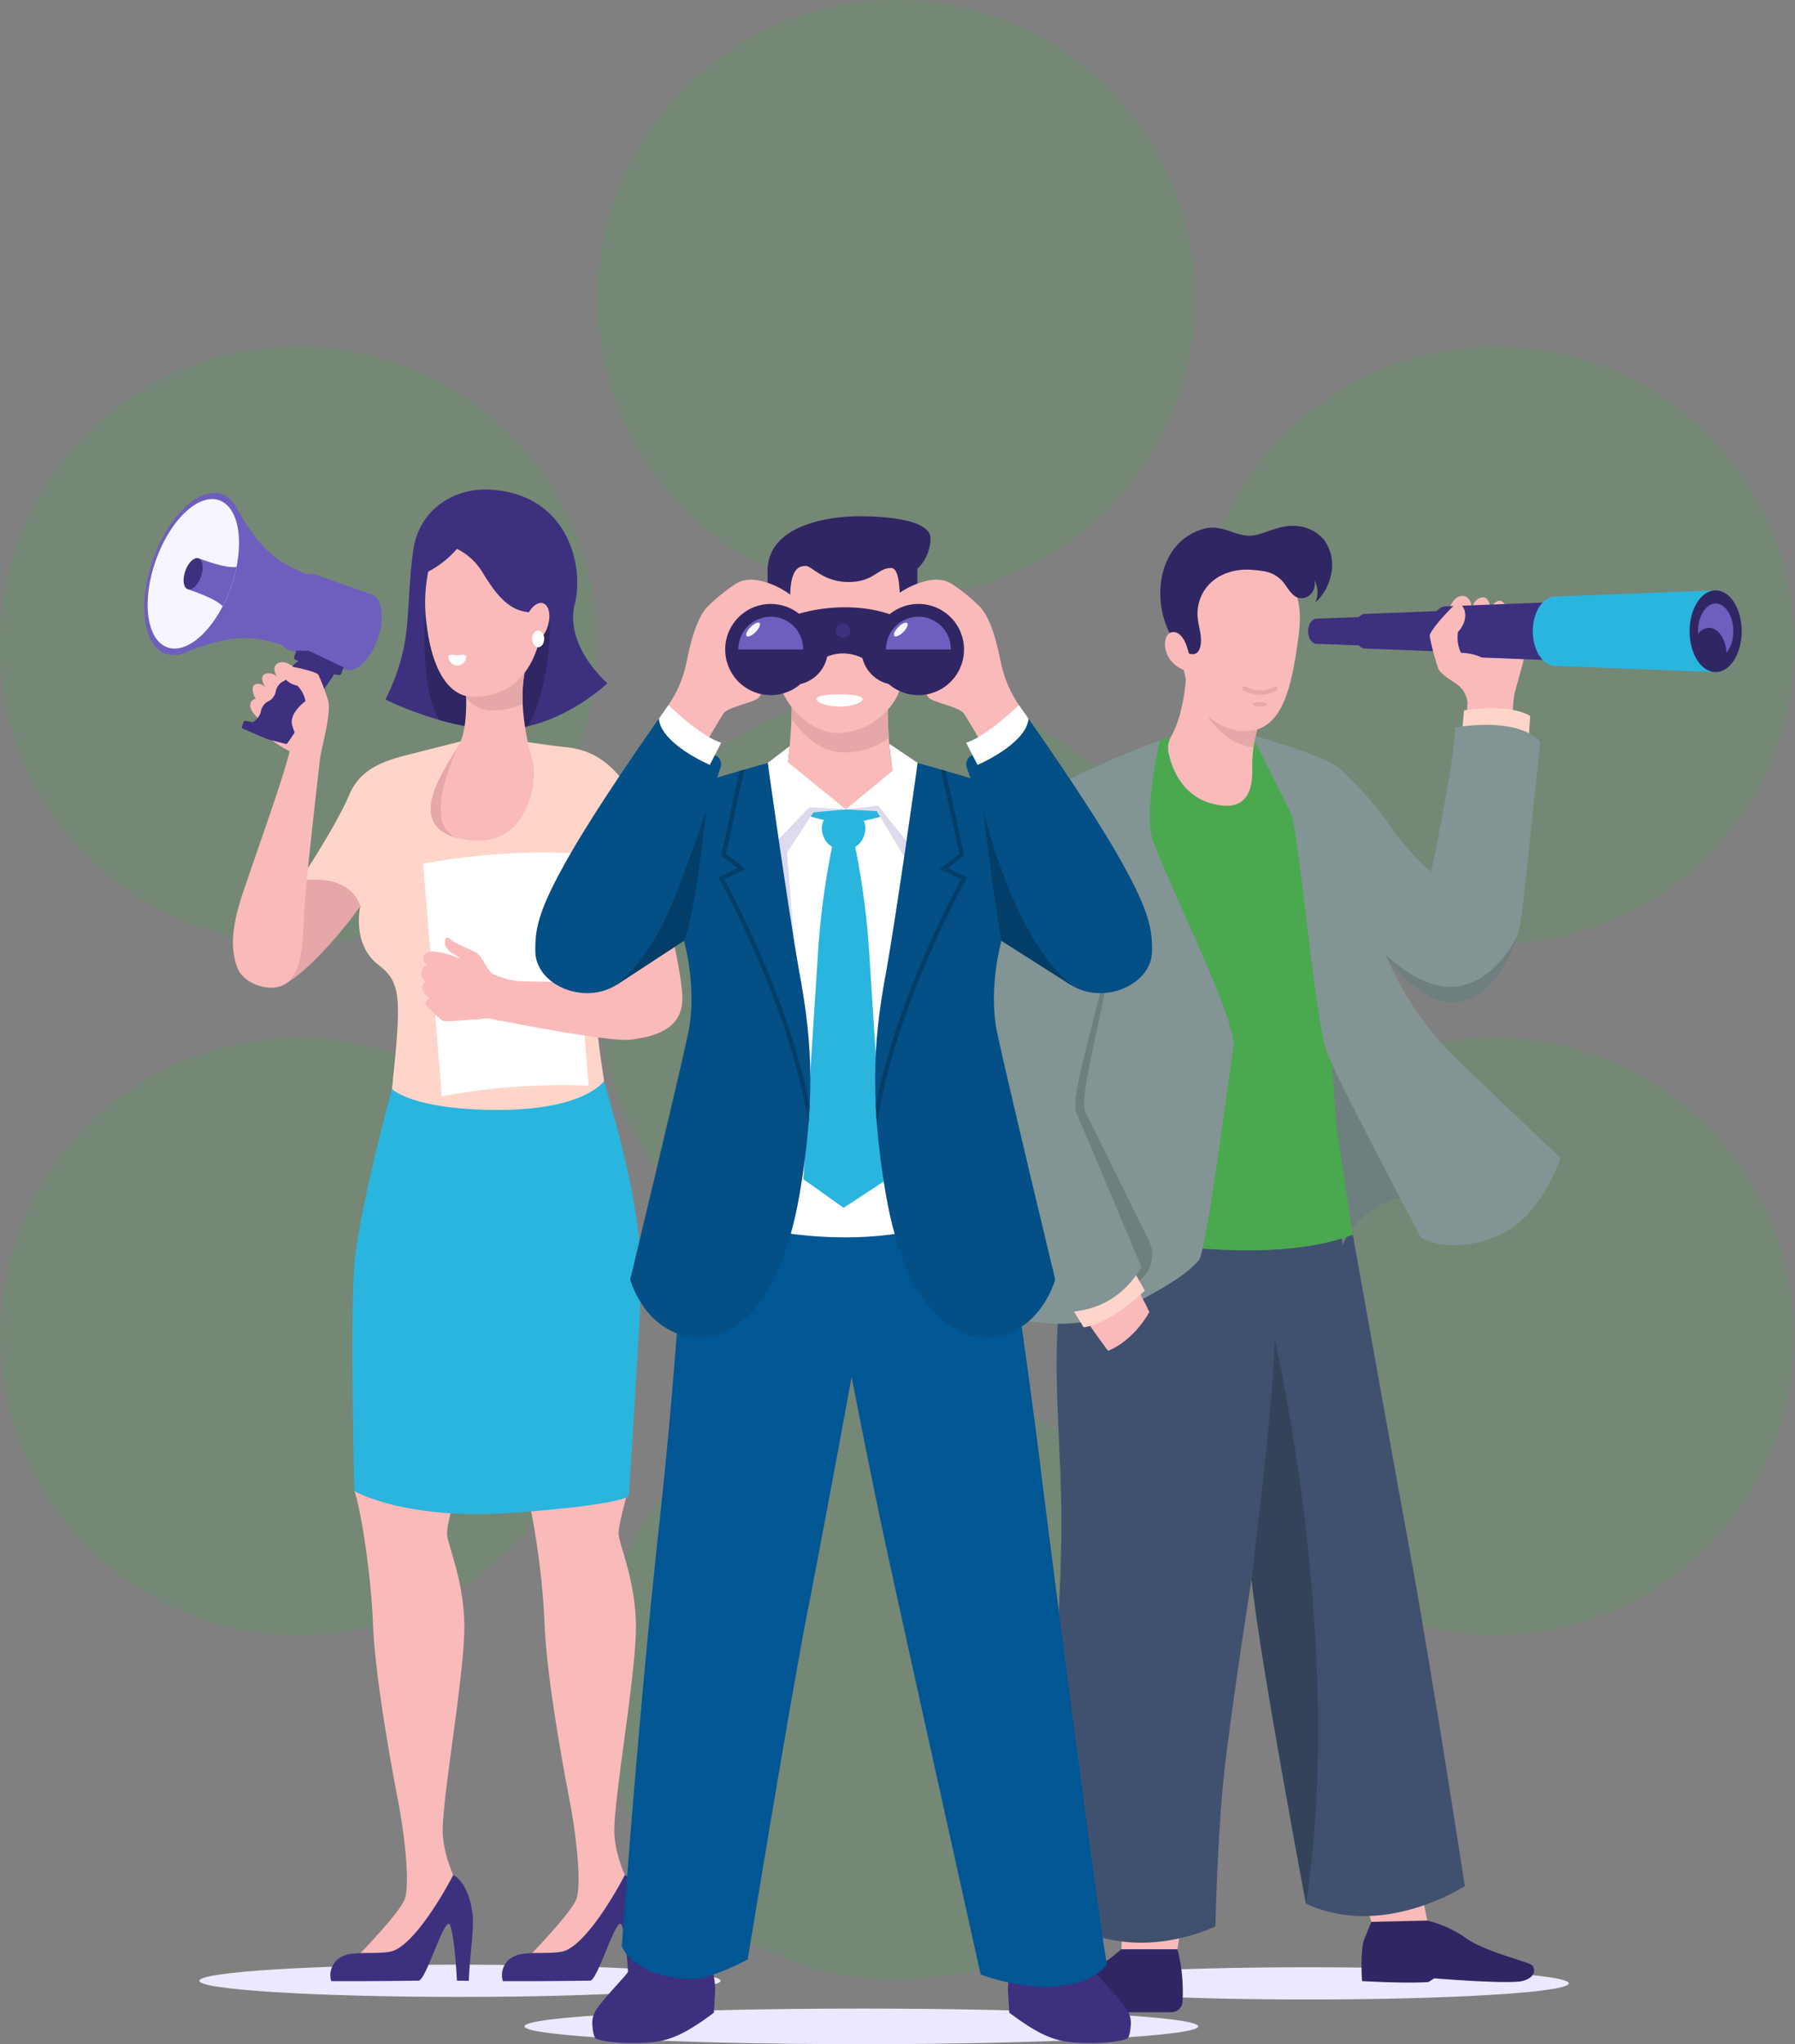 <svg xmlns="http://www.w3.org/2000/svg" xmlns:xlink="http://www.w3.org/1999/xlink" width="374.864" height="426.633" viewBox="0 0 374.864 426.633">
  <rect x="0" y="0" width="374.864" height="426.633" fill="#808080" stroke="none"/>
  <defs>
    <clipPath id="clip-path">
      <rect id="Rectángulo_223" data-name="Rectángulo 223" width="363.735" height="351.779" fill="none"/>
    </clipPath>
    <clipPath id="clip-path-3">
      <rect id="Rectángulo_221" data-name="Rectángulo 221" width="27.802" height="29.42" fill="none"/>
    </clipPath>
  </defs>
  <g id="Grupo_376" data-name="Grupo 376" transform="translate(-1030.318 -292)">
    <g id="Grupo_246" data-name="Grupo 246" transform="translate(-29 -2.164)">
      <g id="Grupo_237" data-name="Grupo 237" transform="translate(1059.319 294.164)" opacity="0.208">
        <g id="Grupo_224" data-name="Grupo 224" transform="translate(124.905)">
          <g id="Grupo_223" data-name="Grupo 223">
            <path id="Trazado_355" data-name="Trazado 355" d="M1370.461,483.778a62.358,62.358,0,1,1-62.359-62.332,62.366,62.366,0,0,1,62.359,62.332" transform="translate(-1245.746 -421.446)" fill="#4aa84f"/>
          </g>
        </g>
        <g id="Grupo_226" data-name="Grupo 226" transform="translate(124.905 144.306)">
          <g id="Grupo_225" data-name="Grupo 225">
            <path id="Trazado_356" data-name="Trazado 356" d="M1370.461,548.535a62.358,62.358,0,1,1-62.359-62.357,62.36,62.36,0,0,1,62.359,62.357" transform="translate(-1245.746 -486.179)" fill="#4aa84f"/>
          </g>
        </g>
        <g id="Grupo_228" data-name="Grupo 228" transform="translate(124.905 288.612)">
          <g id="Grupo_227" data-name="Grupo 227">
            <path id="Trazado_357" data-name="Trazado 357" d="M1370.461,613.3a62.358,62.358,0,1,1-62.359-62.383,62.357,62.357,0,0,1,62.359,62.383" transform="translate(-1245.746 -550.912)" fill="#4aa84f"/>
          </g>
        </g>
        <g id="Grupo_230" data-name="Grupo 230" transform="translate(0 72.282)">
          <g id="Grupo_229" data-name="Grupo 229">
            <path id="Trazado_358" data-name="Trazado 358" d="M1283.293,462.243a62.377,62.377,0,1,1-85.22,22.821,62.384,62.384,0,0,1,85.22-22.821" transform="translate(-1189.715 -453.87)" fill="#4aa84f"/>
          </g>
        </g>
        <g id="Grupo_232" data-name="Grupo 232" transform="translate(249.958 216.6)">
          <g id="Grupo_231" data-name="Grupo 231">
            <path id="Trazado_359" data-name="Trazado 359" d="M1395.409,526.969A62.372,62.372,0,1,1,1310.2,549.79a62.39,62.39,0,0,1,85.208-22.821" transform="translate(-1301.842 -518.609)" fill="#4aa84f"/>
          </g>
        </g>
        <g id="Grupo_234" data-name="Grupo 234" transform="translate(0.167 216.612)">
          <g id="Grupo_233" data-name="Grupo 233">
            <path id="Trazado_360" data-name="Trazado 360" d="M1220.965,526.962a62.379,62.379,0,1,1-22.821,85.191,62.378,62.378,0,0,1,22.821-85.191" transform="translate(-1189.79 -518.614)" fill="#4aa84f"/>
          </g>
        </g>
        <g id="Grupo_236" data-name="Grupo 236" transform="translate(250.129 72.283)">
          <g id="Grupo_235" data-name="Grupo 235">
            <path id="Trazado_361" data-name="Trazado 361" d="M1333.106,462.242a62.363,62.363,0,1,1-22.834,85.177,62.357,62.357,0,0,1,22.834-85.177" transform="translate(-1301.919 -453.871)" fill="#4aa84f"/>
          </g>
        </g>
      </g>
    </g>
    <g id="Grupo_824" data-name="Grupo 824" transform="translate(1030.318 366.855)">
      <g id="Grupo_823" data-name="Grupo 823" clip-path="url(#clip-path)">
        <g id="Grupo_822" data-name="Grupo 822">
          <g id="Grupo_821" data-name="Grupo 821" clip-path="url(#clip-path)">
            <path id="Trazado_809" data-name="Trazado 809" d="M200.619,742.268c0,1.859-24.372,3.365-54.437,3.365s-54.437-1.506-54.437-3.365,24.372-3.365,54.437-3.365,54.437,1.506,54.437,3.365" transform="translate(-50.127 -403.72)" fill="#ede8ff"/>
            <path id="Trazado_810" data-name="Trazado 810" d="M591.1,743.456c0,1.859-24.372,3.365-54.437,3.365s-54.437-1.506-54.437-3.365,24.372-3.365,54.437-3.365S591.1,741.6,591.1,743.456" transform="translate(-263.475 -404.369)" fill="#ede8ff"/>
            <path id="Trazado_811" data-name="Trazado 811" d="M382.165,762.817c0,2.053-31.5,3.717-70.347,3.717s-70.348-1.664-70.348-3.717,31.5-3.717,70.348-3.717,70.347,1.664,70.347,3.717" transform="translate(-131.934 -414.755)" fill="#ede8ff"/>
            <path id="Trazado_814" data-name="Trazado 814" d="M162.36,520.988h21.32s-1.922,6.653-1.97,8.77,3.377,9.224,3.615,18.75-4.275,34.22-4.514,42.943c-.126,4.612,2.2,9.673,2.2,9.673a8.491,8.491,0,0,1-1.269,8.435c-3.252,4.083-7.206,9.866-12.536,9.866h-7.485s10.213-10.32,11.206-13.382.115-12.248-1.42-20.3-4.81-25.856-5.267-37.2-2.732-24.609-3.881-27.558" transform="translate(-88.361 -284.656)" fill="#fababa"/>
            <path id="Trazado_815" data-name="Trazado 815" d="M177.755,697.644s3.246,1.338,4.047,8.327c.336,2.93-.6,8.361-.789,13.754l-2.482-.022s-.426-8.953-1.412-11.553-5.024,11.553-6.6,11.553c-1.361,0-8.3.127-18.229.1a4.281,4.281,0,0,1,2.463-5.225c2.331-1.207,8.39-.137,10.8-1.234,4.652-2.116,10.554-12.452,12.2-15.7" transform="translate(-83.104 -381.177)" fill="#3d307f"/>
            <path id="Trazado_817" data-name="Trazado 817" d="M241.36,520.988h21.32s-1.922,6.653-1.97,8.77,3.377,9.224,3.615,18.75-4.275,34.22-4.514,42.943c-.126,4.612,2.2,9.673,2.2,9.673a8.491,8.491,0,0,1-1.269,8.435c-3.252,4.083-7.206,9.866-12.536,9.866h-7.485s10.213-10.32,11.206-13.382.115-12.248-1.42-20.3-4.81-25.856-5.267-37.2-2.732-24.609-3.881-27.558" transform="translate(-131.525 -284.656)" fill="#fababa"/>
            <path id="Trazado_818" data-name="Trazado 818" d="M256.755,697.644s3.246,1.338,4.047,8.327c.336,2.93-.6,8.361-.789,13.754l-2.482-.022s-.426-8.953-1.413-11.553-5.024,11.553-6.6,11.553c-1.361,0-8.3.127-18.229.1a4.281,4.281,0,0,1,2.463-5.225c2.331-1.207,8.39-.137,10.8-1.234,4.652-2.116,10.554-12.452,12.2-15.7" transform="translate(-126.268 -381.177)" fill="#3d307f"/>
            <path id="Trazado_820" data-name="Trazado 820" d="M170.507,333.984s-6.955,25.4-7.863,36.743,0,47.177,0,47.177,10.433,6.2,33.266,4.536,24.048-3.481,24.048-3.481,1.951-29.974,2.564-43.091c.551-11.781-3.034-26.984-6.237-38.2-.607-2.126-1.474-5.349-1.474-5.349Z" transform="translate(-88.645 -181.573)" fill="#2ab5df"/>
            <path id="Trazado_821" data-name="Trazado 821" d="M176.9,173.176s-7.561,1.881-13.458,3.393-12.4,2.571-15.121,9.072S137.966,203.6,137.966,203.6s8.866-.118,12.646,5.325c0,0-1.836,7.862,3.758,12.172,4.792,3.691,4.915,6.653,2.873,25.932,0,0,4.083,4.385,22.228,4.385s22.076-6.048,22.076-6.048-4.423-26.083-1.55-38.785c0,0,2.759,2.117,13.053-2.281,0,0-2.167-13.838-6.4-20.03s-8.467-8.158-13.457-8.611-16.293-2.485-16.293-2.485" transform="translate(-75.381 -94.619)" fill="#ffd5c9"/>
            <path id="Trazado_822" data-name="Trazado 822" d="M229.357,275.88a136.709,136.709,0,0,0-30.652,2.235q-1.944-24.273-3.887-48.546a136.713,136.713,0,0,1,30.653-2.234l3.887,48.545" transform="translate(-106.444 -124.153)" fill="#fff"/>
            <path id="Trazado_823" data-name="Trazado 823" d="M116.842,262.216c4.253,0,13.5-10.44,18.129-16.948,0,0-1.457-6.989-12.647-5.325,0,0-10.336,11.449-12.627,15.3s7.144,6.969,7.144,6.969" transform="translate(-59.741 -130.959)" fill="#e5a7a7"/>
            <path id="Trazado_824" data-name="Trazado 824" d="M248.457,264.584c-.273-7.107-4.918-24-4.918-24s-1.093,1.392-6.045,2.488c-5.143,1.139-6.918.34-6.918.34s1.21,5.713,2.407,9.727c.478,1.6,1.865,6.075,1.865,6.075-4.182,2.832-13.974,2.284-19.581,2.19a14.069,14.069,0,0,1-3.959-.633c-.791-.247-1.637-.53-2.22-.777-1.407-.593-2.327-3.962-3.884-4.713s-4.356-1.825-5.4-2.817-1.8,2,1.034,3.331a4.132,4.132,0,0,1,1.255.958,16.272,16.272,0,0,0-5.669-1.579c-2.35-.137-2.49,2.108-1.33,2.761a2,2,0,0,0-.213,3.475s-2.006,1.5.774,3.507c0,0-1.83.91.061,2.328.47.352,2.228,2.345,3.041,2.46,1.315.186,4.03-.3,6.259-.316,1.78-.013,2.41-.549,4.526.075a3.235,3.235,0,0,0,.952.146v0s22.847,4.572,27.232,3.966,11.009-1.89,10.736-9" transform="translate(-105.961 -131.451)" fill="#fababa"/>
            <path id="Trazado_825" data-name="Trazado 825" d="M223.791,100.625s-9.041-7.683-6.8-16.595c1.992-7.938-1.484-23.02-17.918-23.815-7.031-.34-14.44,3.893-15.763,12.361-1.057,6.769-.831,13.568-1.852,19.7a43.6,43.6,0,0,1-4.02,11.735s10.587,5.443,22.054,6.256c13.342.946,24.3-9.64,24.3-9.64" transform="translate(-96.945 -32.89)" fill="#3d307f"/>
            <path id="Trazado_826" data-name="Trazado 826" d="M216.99,139.807c2.353-3.812,4.995-12.8,4.526-22.9L195.6,115.45s-1.188,16.92,2.915,23.021a54.139,54.139,0,0,0,10.809,1.983,25.822,25.822,0,0,0,7.662-.647" transform="translate(-106.786 -63.079)" fill="#302663"/>
            <path id="Trazado_827" data-name="Trazado 827" d="M119.074,178.674l3.055-1.6,3.421,2s-2.495,21.547-3.175,29.41-.132,14.058-3,17.687-9.88,1.442-11.241-2.338-1.4-8.016,1.317-16.029c3.46-10.19,8.417-23.914,9.627-29.132" transform="translate(-58.583 -96.749)" fill="#fababa"/>
            <path id="Trazado_828" data-name="Trazado 828" d="M129.563,155.87s-.846-8.094-2.734-11.9-4.772-4.971-6.027-3.989.029,2.714.029,2.714a2.489,2.489,0,0,0-2.563-.586c-1.323.621.1,2.807.1,2.807a1.976,1.976,0,0,0-2.048-.683c-1.146.428-.351,2.679.1,3.075a1.239,1.239,0,0,0-1.2,1.291c-.077,1.294,1.652,2.837,2.4,3.39s-.586,1.71,1.562,3.493a21.119,21.119,0,0,0,4.267,2.743Z" transform="translate(-62.952 -76.302)" fill="#fababa"/>
            <path id="Trazado_829" data-name="Trazado 829" d="M147.549,103.279l-11.908-4.2c-2.22-.783-5.257,2.1-6.786,6.431s-.968,8.482,1.251,9.265l11.908,4.2c2.22.782,5.257-2.1,6.786-6.431s.968-8.483-1.251-9.265" transform="translate(-69.933 -54.065)" fill="#6e5ebd"/>
            <path id="Trazado_830" data-name="Trazado 830" d="M135.877,134.34l2.568.028,7.274,3.443-.468,1.314a.49.49,0,0,1-.556.316l-3.327-.652-5.689-2.552a.489.489,0,0,1-.261-.611Z" transform="translate(-73.974 -73.4)" fill="#3d307f"/>
            <path id="Trazado_831" data-name="Trazado 831" d="M111.712,150.978a.4.4,0,0,1,.451-.259l1.505.283a4.849,4.849,0,0,0,1.132-1.071c.737-1.064.325-1.434,1.1-2.47s1.227-.639,2-1.675.325-1.434,1.1-2.47,1.227-.639,2-1.675.325-1.434,1.1-2.471,1.227-.639,2-1.675l7.2,2.539-9.875,14.555h0l-.526.769a.4.4,0,0,1-.432.161l-3.819-1.006a.419.419,0,0,1-.055-.019l-4.985-2.13a.4.4,0,0,1-.22-.5Z" transform="translate(-60.852 -75.123)" fill="#3d307f"/>
            <path id="Trazado_832" data-name="Trazado 832" d="M68.243,75.692C65,84.886,66.189,93.685,70.9,95.345a5.845,5.845,0,0,0,4.517-.45h0c10.616-4.171,14.9-3.149,22.1-.61l2.594-7.358L102.7,79.57c-7.2-2.539-11.178-4.43-16.831-14.337a5.844,5.844,0,0,0-3.235-3.183C77.93,60.39,71.485,66.5,68.243,75.692" transform="translate(-36.288 -33.754)" fill="#6e5ebd"/>
            <path id="Trazado_833" data-name="Trazado 833" d="M72.1,95.556c4.342,1.531,10.285-4.1,13.274-12.581s1.894-16.594-2.448-18.124-10.285,4.1-13.274,12.581S67.759,94.025,72.1,95.556" transform="translate(-37.136 -35.296)" fill="#f7f5ff"/>
            <path id="Trazado_834" data-name="Trazado 834" d="M87.871,95.207,89,91.994c4.794,1.69,6.386,1.854,7.786,1.76a31.551,31.551,0,0,1-2.884,8.179c-1.032-.952-2.374-1.823-7.168-3.513Z" transform="translate(-47.392 -50.263)" fill="#6e5ebd"/>
            <path id="Trazado_835" data-name="Trazado 835" d="M84.867,94.451c-.626,1.775-.4,3.473.512,3.793s2.153-.858,2.778-2.633.4-3.473-.512-3.793-2.153.858-2.778,2.633" transform="translate(-46.177 -50.139)" fill="#3d307f"/>
            <path id="Trazado_836" data-name="Trazado 836" d="M134.2,157.793l3.669,2.267s1.025-4.539,1.308-6.084c.341-1.857.662-4.334.285-5.49a40.6,40.6,0,0,0-2-5.277c-.525-.808-5.837-1.838-6.916-1.9s-1.242,3.326,2.541,4.163a6.227,6.227,0,0,1,1.668,3.207s-3.418,2.454-2.8,4.951a10.032,10.032,0,0,0,2.245,4.165" transform="translate(-70.96 -77.207)" fill="#fababa"/>
            <path id="Trazado_837" data-name="Trazado 837" d="M217.871,144.488H205.352s1.247,10.32-1.021,14.743S191.4,176.8,205.239,179.3s15.31-12.922,14.4-16.1-3.087-11.341-1.77-18.712" transform="translate(-108.332 -78.945)" fill="#fababa"/>
            <path id="Trazado_838" data-name="Trazado 838" d="M226.4,144.488H213.879s.281,2.329.333,5.247a6.82,6.82,0,0,0,5.275,2.649,14.693,14.693,0,0,0,6.532-1.412,29.867,29.867,0,0,1,.378-6.485" transform="translate(-116.859 -78.945)" fill="#e5a7a7"/>
            <path id="Trazado_839" data-name="Trazado 839" d="M204.335,176.988c-2.216,4.322-12.441,16.967,0,19.877-8.959-2.351,0-19.877,0-19.877" transform="translate(-108.336 -96.702)" fill="#e5a7a7"/>
            <path id="Trazado_840" data-name="Trazado 840" d="M220.354,98.846c-.96-.31-2.122.483-2.944,1.871-.236-.027-.484-.06-.756-.1-3.868-.595-6.451-4.168-8.833-8.024a12.969,12.969,0,0,0-5.443-5.1,20.509,20.509,0,0,1-6.01,4.763,33.492,33.492,0,0,0-.469,9.842c1.291,12.692,5.985,16.311,9.792,16.267,3.3-.038,11.08-.6,13.989-11.994a6.263,6.263,0,0,0,1.643-2.7c.728-2.252.294-4.408-.968-4.816" transform="translate(-106.945 -47.801)" fill="#fababa"/>
            <path id="Trazado_841" data-name="Trazado 841" d="M247.523,126.8c0,.967-.561,1.75-1.252,1.75s-1.252-.783-1.252-1.75.561-1.75,1.252-1.75,1.252.784,1.252,1.75" transform="translate(-133.872 -68.326)" fill="#fff"/>
            <path id="Trazado_842" data-name="Trazado 842" d="M206.58,136.395c.414-.35,1.169-.059,1.745-.059s1.331-.291,1.745.059-.3,2.072-1.745,2.072-2.159-1.722-1.745-2.072" transform="translate(-112.807 -74.429)" fill="#fff"/>
            <path id="Trazado_843" data-name="Trazado 843" d="M514.957,731.8h-11.75a30.071,30.071,0,0,1-3,2.4c-2.224,1.58-5.358,3.6-6.725,5.418-1.9,2.538-.784,5.323-.02,5.323,2.695,0,15.753.036,20.318.006a2.332,2.332,0,0,0,2.229-2.236,35.563,35.563,0,0,0-1.055-10.906" transform="translate(-269.055 -399.841)" fill="#302663"/>
            <path id="Trazado_844" data-name="Trazado 844" d="M527.974,716.59H516.259l.546-12.631h13.116Z" transform="translate(-282.072 -384.627)" fill="#fababa"/>
            <path id="Trazado_845" data-name="Trazado 845" d="M638.343,704.659H626.627l-4.122-12.631h13.116Z" transform="translate(-340.123 -378.108)" fill="#fababa"/>
            <path id="Trazado_846" data-name="Trazado 846" d="M628.882,718.888s-.537,1.269-1.475,3.57-.492,8.79-.492,8.79,9.024.533,13.873.2L642,730.67s15.643,1.287,18.464.547,2.669-2.6,1.927-3.3-9.85-2.815-13.713-5.606a24.133,24.133,0,0,0-8.172-3.7Z" transform="translate(-342.474 -392.636)" fill="#302663"/>
            <path id="Trazado_847" data-name="Trazado 847" d="M488.1,389.183s22.588,6.512,37.443,6.715,18.021-2.117,18.021-2.117,7.823,43.832,12.3,68.251,11.4,69.39,11.4,69.39-17.093,11.192-33.169,3.663c0,0-9.534-50.466-11.38-67.763,0,0-4.289,27.471-5.713,40.495s-1.831,32-1.831,32-20.653,10.507-36.832-5.291c0,0,4.9-57.545,4.672-80.736s-4.1-45.242,5.1-64.609" transform="translate(-261.349 -212.641)" fill="#40516f"/>
            <path id="Trazado_848" data-name="Trazado 848" d="M580.98,450.757c0,11.964-4.824,50.209-4.824,50.209,1.846,17.3,11.38,67.763,11.38,67.763,8.329-53.959-6.556-117.971-6.556-117.971" transform="translate(-314.799 -246.283)" fill="#344359"/>
            <path id="Trazado_849" data-name="Trazado 849" d="M626.207,346.78s-8.736,2.078-11.911,9.991c0,0-3.366-24.652-3.171-32.011s-.011-10.42-.011-10.42Z" transform="translate(-333.899 -171.748)" fill="#6f7e7e"/>
            <path id="Trazado_850" data-name="Trazado 850" d="M500.091,173.159c-6.955.076-9.618.57-12.945,2.083s-17.449,9.626-19.49,10.836-12.776,32.963-14.742,53.754,13,52.091,13,52.091,9.526.151,16.179-7.106c0,0-9.98-26.915-12.4-35.232s6.338-24.5,6.338-24.5l-3.411,51.273s36.4,9.013,57.259,1.1c0,0-1.819-12.15-3.028-19.861s-1.927-33.168-2.873-45.32c-2.073-26.617-15.26-39.12-15.26-39.12s-5.754-.031-8.631,0" transform="translate(-247.365 -94.603)" fill="#4aa84f"/>
            <path id="Trazado_851" data-name="Trazado 851" d="M671.936,131s-4.867-8.584-5.687-13.669,1.207-8.268,3.138-8.183,1.883,2.7,1.883,2.7.373-2.064,2.117-2.384,1.879,2.841,1.879,2.841a2.4,2.4,0,0,1,1.54-2.116c1.433-.385,2.234,2.4,2.071,3.1a1.5,1.5,0,0,1,2.092.43c.988,1.223.368,3.963.025,5.033s1.783,1.275.92,4.548-1.527,5.519-1.527,5.519Z" transform="translate(-363.921 -59.632)" fill="#fababa"/>
            <path id="Trazado_852" data-name="Trazado 852" d="M674.254,150.336a97.123,97.123,0,0,1-1.112,10.3l10.309.729s-.059-10.684.8-13.733-2.407-4.054-2.407-4.054Z" transform="translate(-367.79 -78.447)" fill="#fababa"/>
            <path id="Trazado_853" data-name="Trazado 853" d="M661.628,112.818c-1.855.071-3.322,2.4-3.322,5.207s1.467,5.136,3.322,5.207l24.119.924V111.894Z" transform="translate(-359.683 -61.136)" fill="#3d307f"/>
            <path id="Trazado_854" data-name="Trazado 854" d="M603.9,119.08c-.933.036-1.67,1.207-1.67,2.617s.737,2.582,1.67,2.617l12.123.464v-6.162Z" transform="translate(-329.043 -64.809)" fill="#3d307f"/>
            <path id="Trazado_855" data-name="Trazado 855" d="M625.7,116.651c-1.29.049-2.311,1.67-2.311,3.621s1.021,3.572,2.311,3.621l16.774.642v-8.527Z" transform="translate(-340.608 -63.385)" fill="#3d307f"/>
            <path id="Trazado_856" data-name="Trazado 856" d="M710.269,107.884c-2.582.1-4.624,3.343-4.624,7.248s2.042,7.148,4.624,7.247l33.569,1.286V106.6Z" transform="translate(-385.548 -58.243)" fill="#2ab5df"/>
            <path id="Trazado_857" data-name="Trazado 857" d="M788.728,115.131c0,4.712-2.438,8.533-5.445,8.533s-5.444-3.82-5.444-8.533,2.438-8.533,5.444-8.533,5.445,3.82,5.445,8.533" transform="translate(-424.994 -58.243)" fill="#302663"/>
            <path id="Trazado_858" data-name="Trazado 858" d="M784.025,117.746c1.917,0,3.491,2.3,3.667,5.228a7.325,7.325,0,0,0,1.4-4.52c0-3.189-1.649-5.774-3.684-5.774s-3.684,2.585-3.684,5.774c0,.184.007.366.018.545a2.98,2.98,0,0,1,2.288-1.253" transform="translate(-427.114 -61.566)" fill="#6e5ebd"/>
            <path id="Trazado_859" data-name="Trazado 859" d="M671.678,131.442l-5.595,1.9a5.392,5.392,0,0,0-1.605-3.458c-1.472-1.208-4.107-2.508-4.549-3.914a49.131,49.131,0,0,1-1.741-6.619c-.052-1.167,4.465-5.927,5.484-6.75s3.57,2.406.426,5.9a7.553,7.553,0,0,0,.613,4.34s5.1.014,6.248,2.915a12.168,12.168,0,0,1,.719,5.692" transform="translate(-359.618 -61.45)" fill="#fababa"/>
            <path id="Trazado_860" data-name="Trazado 860" d="M673.058,166.03l.435-4.76s9.022-1.6,13.812,1.14L687,167.2a52.294,52.294,0,0,0-13.937-1.171" transform="translate(-367.744 -87.861)" fill="#ffd5c9"/>
            <path id="Trazado_861" data-name="Trazado 861" d="M617.1,177.709a75.785,75.785,0,0,1,10.333,11.754c4.876,6.918,8.619,9.639,8.619,9.639s4.99-23.7,4.99-30.053c0,0,12.7-2.495,17.8,2.949,0,0-2.722,26.31-3.856,35.836s-7.258,18.6-14.289,18.6-13.552-8.631-13.552-8.631-10.178-10.788-10.049-40.094" transform="translate(-337.168 -92.054)" fill="#829494"/>
            <path id="Trazado_862" data-name="Trazado 862" d="M650.038,276.094c-6.539,0-12.692-5.694-14.773-7.832a17.6,17.6,0,0,0,1.809,2.49s6.521,8.631,13.552,8.631c5.88,0,11.123-6.346,13.346-13.994-2.99,6.1-8.2,10.706-13.935,10.706" transform="translate(-347.094 -145.002)" fill="#6f7e7e"/>
            <path id="Trazado_863" data-name="Trazado 863" d="M576.156,173.176s14.5,3.955,18.284,6.849,3.024,16.5,5.141,24.517,5.595,22.832,19.355,36.138S640.71,261.4,640.71,261.4s-4.083,13-13.911,16.633-15.272,0-15.272,0-16.7-31.452-19.465-38.181-5.928-46.722-7.742-50.481-8.163-16.192-8.163-16.192" transform="translate(-314.799 -94.619)" fill="#829494"/>
            <path id="Trazado_864" data-name="Trazado 864" d="M491.039,175.7s-7.8,2.884-11.536,4.668c-4.772,2.281-9.375,3.78-11.946,7.106s-7.527,39.465-8.148,53.679-3.95,53.376-3.95,53.376,14.819,6.5,27.672,0,14.364-8.619,16.028-10.282,6.388-38.86,7.277-44.607-15.745-38.255-17.106-44.152,1.707-19.789,1.707-19.789" transform="translate(-248.853 -95.997)" fill="#829494"/>
            <path id="Trazado_865" data-name="Trazado 865" d="M510.366,322.5c-3.631-7.375-11.808-23.969-13.216-26.711-1.821-3.546,5.285-25.95,6.12-38.754a15.978,15.978,0,0,0-.2-3.678,16.8,16.8,0,0,1-.053,2.747c-1.4,13.2-9.488,35.945-7.824,39.725S508.8,328.039,508.8,328.039a18.92,18.92,0,0,1-6.307,6.656,17.715,17.715,0,0,0,6.828-4.7,6.741,6.741,0,0,0,1.045-7.494" transform="translate(-270.44 -138.43)" fill="#6f7e7e"/>
            <path id="Trazado_866" data-name="Trazado 866" d="M507.106,424.238s1.474,1.4,3.856,6.539c0,0-3.062,5.822-8.619,8.09,0,0-5.33-7.031-6.464-9.753Z" transform="translate(-270.937 -231.794)" fill="#fababa"/>
            <path id="Trazado_867" data-name="Trazado 867" d="M506.273,419.6l2.373,4.153s-6.99,6.92-12.778,7.671l-2.5-4.1a60.375,60.375,0,0,0,12.906-7.725" transform="translate(-269.565 -229.262)" fill="#ffd5c9"/>
            <path id="Trazado_868" data-name="Trazado 868" d="M462.277,201.655c-3.024,3.78-8.471,19.2-12.1,33.719s-4.383,17.843-4.383,27.369,11.341,37.5,14.062,45.664c0,0,14.362,4.536,22.075-8.619,0,0-11.944-28.427-13.607-32.207s6.425-26.527,7.824-39.725-13.872-26.2-13.872-26.2" transform="translate(-243.573 -110.18)" fill="#829494"/>
            <path id="Trazado_869" data-name="Trazado 869" d="M557.184,153.96l-15.617-10.134s-.2,8.364-3.185,13.626a4.779,4.779,0,0,0-.546,3.329c.667,3.215,2.814,9.253,9.611,10.8,5.033,1.145,8-.715,7.885-7.359s1.852-10.261,1.852-10.261" transform="translate(-293.809 -78.583)" fill="#fababa"/>
            <path id="Trazado_870" data-name="Trazado 870" d="M550.394,146.564c.4,2,.9,4.14,1.517,6.358,0,0,3.25,7.411,10.593,8.256a18.136,18.136,0,0,1,1.594-5.722Z" transform="translate(-300.723 -80.079)" fill="#e5a7a7"/>
            <path id="Trazado_871" data-name="Trazado 871" d="M544.049,119.314s3.287,7.5,10.718,8.275c8.366.872,10.388-8.453,11.608-16.064s2.733-16.552-9.206-19.922c-4.69-1.324-15.334,2.284-15.872,9.106-.24,3.049.425,10.275,2.752,18.6" transform="translate(-295.727 -49.902)" fill="#fababa"/>
            <path id="Trazado_872" data-name="Trazado 872" d="M537.58,101.6c-5.72-7.539-4.506-21.423,5.893-24.116,3.981-1.031,7.061,2.289,10.778,1.318,3.095-.808,5.561-2.27,8.943-1.791a8.123,8.123,0,0,1,5.308,3,8.962,8.962,0,0,1,1.326,7.115,10.662,10.662,0,0,1-3.252,5.773,5.2,5.2,0,0,0-.274-4.712,2.96,2.96,0,0,1-1.845,3.7c-2.681.812-3.577-2.328-5.1-3.751-1.811-1.692-3.559-1.811-5.97-2.03-5.536-.5-10.934,2.541-11.414,8.536-.211,2.621,1.067,4.853.6,7.282-.635,3.294-3.753,1.3-4.99-.328" transform="translate(-291.867 -42.024)" fill="#302663"/>
            <path id="Trazado_873" data-name="Trazado 873" d="M541.069,129.38s-.969-4.009-3.342-3.551-2.323,7.542,4.784,8.447Z" transform="translate(-293.034 -68.73)" fill="#fababa"/>
            <path id="Trazado_874" data-name="Trazado 874" d="M575.842,152.577a8.3,8.3,0,0,1-3.6-.869.453.453,0,0,1,.429-.8c.031.017,3.2,1.67,5.9.014a.454.454,0,1,1,.475.773,6.028,6.028,0,0,1-3.2.882" transform="translate(-312.53 -82.424)" fill="#e5a7a7"/>
            <path id="Trazado_875" data-name="Trazado 875" d="M579.714,158.47c0,.267-.635.482-1.418.482s-1.418-.215-1.418-.482.635-.481,1.418-.481,1.418.215,1.418.481" transform="translate(-315.194 -86.322)" fill="#e5a7a7"/>
            <path id="Trazado_876" data-name="Trazado 876" d="M297.417,731.221c-.681-1.971-1.7-3.907-2.791-6.79l-10.426.544a25.635,25.635,0,0,1-5.137,8.847c-.686.8-2.568,2.79-4.281,4.873-1.408,1.712-2.34,2.96-2.061,5.245.057.469.143,2.3.89,2.566,2.587.939,8.045.949,10.8.745,4.363-.323,7.582-1.7,13.654-6.229l.266-4.552a14.229,14.229,0,0,0-.917-5.249" transform="translate(-148.982 -395.813)" fill="#3d307f"/>
            <path id="Trazado_877" data-name="Trazado 877" d="M464.963,731.221c.681-1.971,1.7-3.907,2.791-6.79l10.425.544a25.632,25.632,0,0,0,5.138,8.847c.686.8,2.568,2.79,4.281,4.873,1.408,1.712,2.34,2.96,2.061,5.245-.058.469-.143,2.3-.89,2.566-2.587.939-8.045.949-10.8.745-4.363-.323-7.582-1.7-13.654-6.229l-.267-4.552a14.236,14.236,0,0,1,.918-5.249" transform="translate(-253.539 -395.813)" fill="#3d307f"/>
            <path id="Trazado_878" data-name="Trazado 878" d="M299.481,387.359s41.6,8.835,66.4-1.371c0,0,5.167,34.7,7.647,54.888s12.194,95.034,14.055,105.24c0,0-6.321,8.846-26.37,2.041,0,0-17.155-77.116-20.255-91.632s-6.7-33.114-6.7-33.114-5.787,31.527-9.3,49.445-12.4,72.131-12.4,72.131a54.693,54.693,0,0,1-9.2,3.851c-3.618.907-14.257-.454-17.1-6.578,0,0,3.563-49.218,7.7-86.869s5.525-68.033,5.525-68.033" transform="translate(-156.406 -210.895)" fill="#015694"/>
            <path id="Trazado_879" data-name="Trazado 879" d="M345.121,282.7s19.626,5.2,37.953,0l-3.041-96.25s-14.8-.462-31.128-.462Z" transform="translate(-188.566 -101.619)" fill="#fff"/>
            <path id="Trazado_880" data-name="Trazado 880" d="M386.09,215.069a4.655,4.655,0,0,1-6.36,0c-1.962-1.9-2.5-6.866,3.18-6.866s5.142,4.97,3.18,6.866" transform="translate(-206.73 -113.757)" fill="#2ab5df"/>
            <path id="Trazado_881" data-name="Trazado 881" d="M386.665,288.7l-8.41,5.519-8.411-5.973,3.069-47.432a162.621,162.621,0,0,1,2.972-22.153l.929-4.532H379.7l.931,4.554a162.662,162.662,0,0,1,2.957,22.121Z" transform="translate(-202.074 -116.996)" fill="#2ab5df"/>
            <path id="Trazado_882" data-name="Trazado 882" d="M387.209,204.834c-7.75,3.09-13.459,3.118-21.279,0v-2.726c7.82,3.118,13.53,3.09,21.279,0v2.726" transform="translate(-199.936 -110.427)" fill="#2ab5df"/>
            <g id="Grupo_820" data-name="Grupo 820" transform="translate(161.945 91.91)" style="mix-blend-mode: multiply;isolation: isolate">
              <g id="Grupo_819" data-name="Grupo 819">
                <g id="Grupo_818" data-name="Grupo 818" clip-path="url(#clip-path-3)">
                  <path id="Trazado_883" data-name="Trazado 883" d="M383.891,214.633l-5.737-9.484-6.462-.379-6.75.622-5.512,8.377,1.43,18.263L357,210.325l6.918-7.315,7.771,1.474,7.957-1.871,5.156,5.64Z" transform="translate(-357.004 -202.613)" fill="#dddaed"/>
                </g>
              </g>
            </g>
            <path id="Trazado_884" data-name="Trazado 884" d="M358.041,178.274l-.352,3.386,12.069,9.811-7.616-.434-6.445,6.7-2.235-15.965Z" transform="translate(-193.124 -97.405)" fill="#fff"/>
            <path id="Trazado_885" data-name="Trazado 885" d="M398.443,177.146l.675,5.688-9.732,8.02,6.764-.776,5.9,7.409,2.343-16.33Z" transform="translate(-212.751 -96.789)" fill="#fff"/>
            <path id="Trazado_886" data-name="Trazado 886" d="M363.3,150.225l20.335-1.043s-.4,12.237,1.079,18.266l-9.864,8.128-12.069-9.811s1.267-10.121.519-15.539" transform="translate(-198.214 -81.51)" fill="#fababa"/>
            <path id="Trazado_887" data-name="Trazado 887" d="M384.258,149.182l-20.335,1.043a40.008,40.008,0,0,1,.2,6.327c2.251,3.614,6,6.726,10.124,7.116a15.632,15.632,0,0,0,10.2-2.967c-.376-5.623-.187-11.518-.187-11.518" transform="translate(-198.839 -81.51)" fill="#e5a7a7"/>
            <path id="Trazado_888" data-name="Trazado 888" d="M356.4,125.788s-.6-2.274-4.161-3.565-1.431,7.5,2.024,8.715Z" transform="translate(-191.449 -66.709)" fill="#ff96a7"/>
            <path id="Trazado_889" data-name="Trazado 889" d="M384.173,92.821H358.39v23.852c0,5.062,6.082,12.183,12.472,12.183s13.31-5.62,13.31-11.8Z" transform="translate(-195.816 -50.715)" fill="#fababa"/>
            <path id="Trazado_890" data-name="Trazado 890" d="M355.35,97.67c1.8,0,2.746-1.931,2.746-8.194s1.973-6.607,3.26-6.607,3.6,3.346,8.923,3.346,6.049-2.917,8.88-2.917c1.931,0,1.931,5.191,1.931,12.226,0,0,3.56-.429,3.56-7.379V83.47a8.889,8.889,0,0,0,2.746-6.349c0-3.99-9.7-4.633-14.929-4.633s-19.09,1.415-19.09,11.454.129,13.728,1.973,13.728" transform="translate(-193.077 -39.606)" fill="#302663"/>
            <path id="Trazado_891" data-name="Trazado 891" d="M408.454,125.788s.6-2.274,4.161-3.565,1.431,7.5-2.024,8.715Z" transform="translate(-223.17 -66.709)" fill="#ff96a7"/>
            <path id="Trazado_892" data-name="Trazado 892" d="M385.523,155.31c-.329-.677-2.448-.87-4.784-.87s-4.455.193-4.785.87,1.783,1.683,4.785,1.683,5.114-1.006,4.784-1.683" transform="translate(-205.394 -84.383)" fill="#fff"/>
            <path id="Trazado_893" data-name="Trazado 893" d="M297.186,185.988s4.362,31.351,6.653,44c2.046,11.3,3.78,23.891,0,45.967-4.175,24.381-14.97,31.754-23.891,29.637S268.457,293.8,268.457,293.8s10.208-42.338,12.135-51.562-.909-19.132-.909-19.132l-14,9.153-15.222-12.7s17.994-23.433,21.471-25.476,25.252-8.092,25.252-8.092" transform="translate(-136.847 -101.62)" fill="#034f86"/>
            <path id="Trazado_894" data-name="Trazado 894" d="M331.913,211.975l4.444-2.178-4.077-3.172,3.832-17.577-.992.286-3.849,17.656,3.382,2.631-4,1.961.237.419c.149.263,14.9,26.5,18.611,51.143q.159-2.014.249-3.907c-4.215-21.917-16.024-43.965-17.837-47.262" transform="translate(-180.661 -103.292)" fill="#033e69"/>
            <path id="Trazado_895" data-name="Trazado 895" d="M411.758,185.988s-4.362,31.351-6.653,44c-2.046,11.3-3.78,23.891,0,45.967,4.175,24.381,14.97,31.754,23.891,29.637S440.487,293.8,440.487,293.8s-10.208-42.338-12.135-51.562.909-19.132.909-19.132l14.4,9.153,14.815-12.7s-17.994-23.433-21.471-25.476-25.252-8.092-25.252-8.092" transform="translate(-220.121 -101.62)" fill="#034f86"/>
            <path id="Trazado_896" data-name="Trazado 896" d="M422.259,211.579l-4-1.961,3.382-2.631-3.849-17.658-.992-.287,3.832,17.579-4.078,3.172L421,211.972c-1.812,3.3-13.612,25.327-17.832,47.235q.09,1.894.248,3.908c3.712-24.634,18.457-50.853,18.607-51.116Z" transform="translate(-220.281 -103.289)" fill="#033e69"/>
            <path id="Trazado_897" data-name="Trazado 897" d="M414.943,102.9c2.664-1.185,5.852-1.817,8.1-.3a36.758,36.758,0,0,1,5.957,4.853c2.495,2.722,3.729,8.819,4.353,11.841a24.591,24.591,0,0,0,3.7,8.58,9.1,9.1,0,0,1-2.383,4.179c-2.041,2.193-5.871,2.975-5.871,2.975s-2.481-4.28-3.275-5.443-5.588-2.152-6.949-2.982-1.247-2.8,1.021-3.366c4.664-1.166,5.217-7.934,3.09-11.473a9.167,9.167,0,0,0-9.048-4.167c-.675.1-2.467.968-2.9.318-.782-1.163.184-2.64,1.341-3.429a18.507,18.507,0,0,1,2.86-1.59" transform="translate(-224.265 -55.573)" fill="#fababa"/>
            <path id="Trazado_898" data-name="Trazado 898" d="M446.09,172.624c8.321-3.575,11.383-8.14,11.383-8.14s12.7,17.92,19.205,29.353,6.992,15.1,6.955,19.716c-.055,7-10.168,11.379-17.036,6.956-8.063-5.193-10.635-10.585-12.582-17.5-1.608-5.707-7.17-22.222-9.061-27.807a2.08,2.08,0,0,1,1.135-2.58" transform="translate(-243.052 -89.87)" fill="#034f86"/>
            <path id="Trazado_899" data-name="Trazado 899" d="M455.811,159.4l2.009,2.851c-.562,5.343-10.666,9.627-10.666,9.627l-2.382-4.65c3.969-1.021,11.038-7.829,11.038-7.829" transform="translate(-243.014 -87.094)" fill="#fff"/>
            <path id="Trazado_900" data-name="Trazado 900" d="M471.035,244.38c-3.379-2.561-11.657-11.067-18.3-36.01,0,0,2.123,18.039,3.768,26.964l14.4,9.152Z" transform="translate(-247.365 -113.849)" fill="#033e69"/>
            <path id="Trazado_901" data-name="Trazado 901" d="M329.831,102.9c-2.664-1.185-5.852-1.817-8.1-.3a36.758,36.758,0,0,0-5.957,4.853c-2.495,2.722-3.729,8.819-4.352,11.841a24.585,24.585,0,0,1-3.7,8.58,9.1,9.1,0,0,0,2.383,4.179c2.041,2.193,5.871,2.975,5.871,2.975s2.481-4.28,3.275-5.443,5.588-2.152,6.949-2.982,1.247-2.8-1.021-3.366c-4.664-1.166-5.217-7.934-3.09-11.473a9.167,9.167,0,0,1,9.047-4.167c.675.1,2.467.968,2.9.318.782-1.163-.184-2.64-1.341-3.429a18.508,18.508,0,0,0-2.86-1.59" transform="translate(-168.127 -55.573)" fill="#fababa"/>
            <path id="Trazado_902" data-name="Trazado 902" d="M284,172.624c-8.321-3.575-11.383-8.14-11.383-8.14s-12.7,17.92-19.205,29.353-6.992,15.1-6.956,19.716c.055,7,10.169,11.379,17.037,6.956,8.063-5.193,10.634-10.585,12.582-17.5,1.608-5.707,7.17-22.222,9.061-27.807a2.08,2.08,0,0,0-1.135-2.58" transform="translate(-134.659 -89.87)" fill="#034f86"/>
            <path id="Trazado_903" data-name="Trazado 903" d="M305.293,159.4l-2.009,2.851c.562,5.343,10.666,9.627,10.666,9.627l2.382-4.65c-3.969-1.021-11.038-7.829-11.038-7.829" transform="translate(-165.708 -87.094)" fill="#fff"/>
            <path id="Trazado_904" data-name="Trazado 904" d="M295.788,226.44c-3.985,9.489-7.561,13.793-11.769,17.5l14-9.153c2.154-4.39,4.709-27.417,4.709-27.419-2.307,6.915-5.43,15.483-6.939,19.074" transform="translate(-155.182 -113.3)" fill="#033e69"/>
            <path id="Trazado_905" data-name="Trazado 905" d="M363.329,124.926a7.389,7.389,0,1,1-7.39-7.39,7.389,7.389,0,0,1,7.39,7.39" transform="translate(-190.44 -64.219)" fill="#302663"/>
            <path id="Trazado_906" data-name="Trazado 906" d="M411.329,124.926a7.389,7.389,0,1,1-7.39-7.39,7.389,7.389,0,0,1,7.39,7.39" transform="translate(-216.666 -64.219)" fill="#302663"/>
            <path id="Trazado_907" data-name="Trazado 907" d="M385.911,130.762c-7.668-9.121-14.192-8.9-21.7,0,0-5.078,0-9.432,0-14.51,6.456-2.3,15.229-2.67,21.7,0Z" transform="translate(-198.999 -62.497)" fill="#302663"/>
            <path id="Trazado_908" data-name="Trazado 908" d="M352.894,122.365a9.515,9.515,0,1,1-9.515-9.515,9.515,9.515,0,0,1,9.515,9.515" transform="translate(-182.416 -61.659)" fill="#302663"/>
            <path id="Trazado_909" data-name="Trazado 909" d="M339.925,125.677a6.766,6.766,0,1,1,13.531,0Z" transform="translate(-185.727 -64.97)" fill="#6e5ebd"/>
            <path id="Trazado_910" data-name="Trazado 910" d="M345.489,123.407c-.748.748-1.587,1.12-1.875.832s.085-1.127.832-1.875,1.587-1.12,1.875-.832-.085,1.127-.832,1.875" transform="translate(-187.69 -66.349)" fill="#f7f5ff"/>
            <path id="Trazado_911" data-name="Trazado 911" d="M420.894,122.365a9.515,9.515,0,1,1-9.515-9.515,9.515,9.515,0,0,1,9.515,9.515" transform="translate(-219.569 -61.659)" fill="#302663"/>
            <path id="Trazado_912" data-name="Trazado 912" d="M407.925,125.677a6.766,6.766,0,1,1,13.531,0Z" transform="translate(-222.881 -64.97)" fill="#6e5ebd"/>
            <path id="Trazado_913" data-name="Trazado 913" d="M413.489,123.407c-.748.748-1.587,1.12-1.875.832s.085-1.127.832-1.875,1.587-1.12,1.875-.832-.085,1.127-.832,1.875" transform="translate(-224.843 -66.349)" fill="#f7f5ff"/>
            <path id="Trazado_914" data-name="Trazado 914" d="M387.824,123.356a1.493,1.493,0,1,1-1.493-1.493,1.493,1.493,0,0,1,1.493,1.493" transform="translate(-210.267 -66.583)" fill="#3d307f"/>
          </g>
        </g>
      </g>
    </g>
  </g>
</svg>
